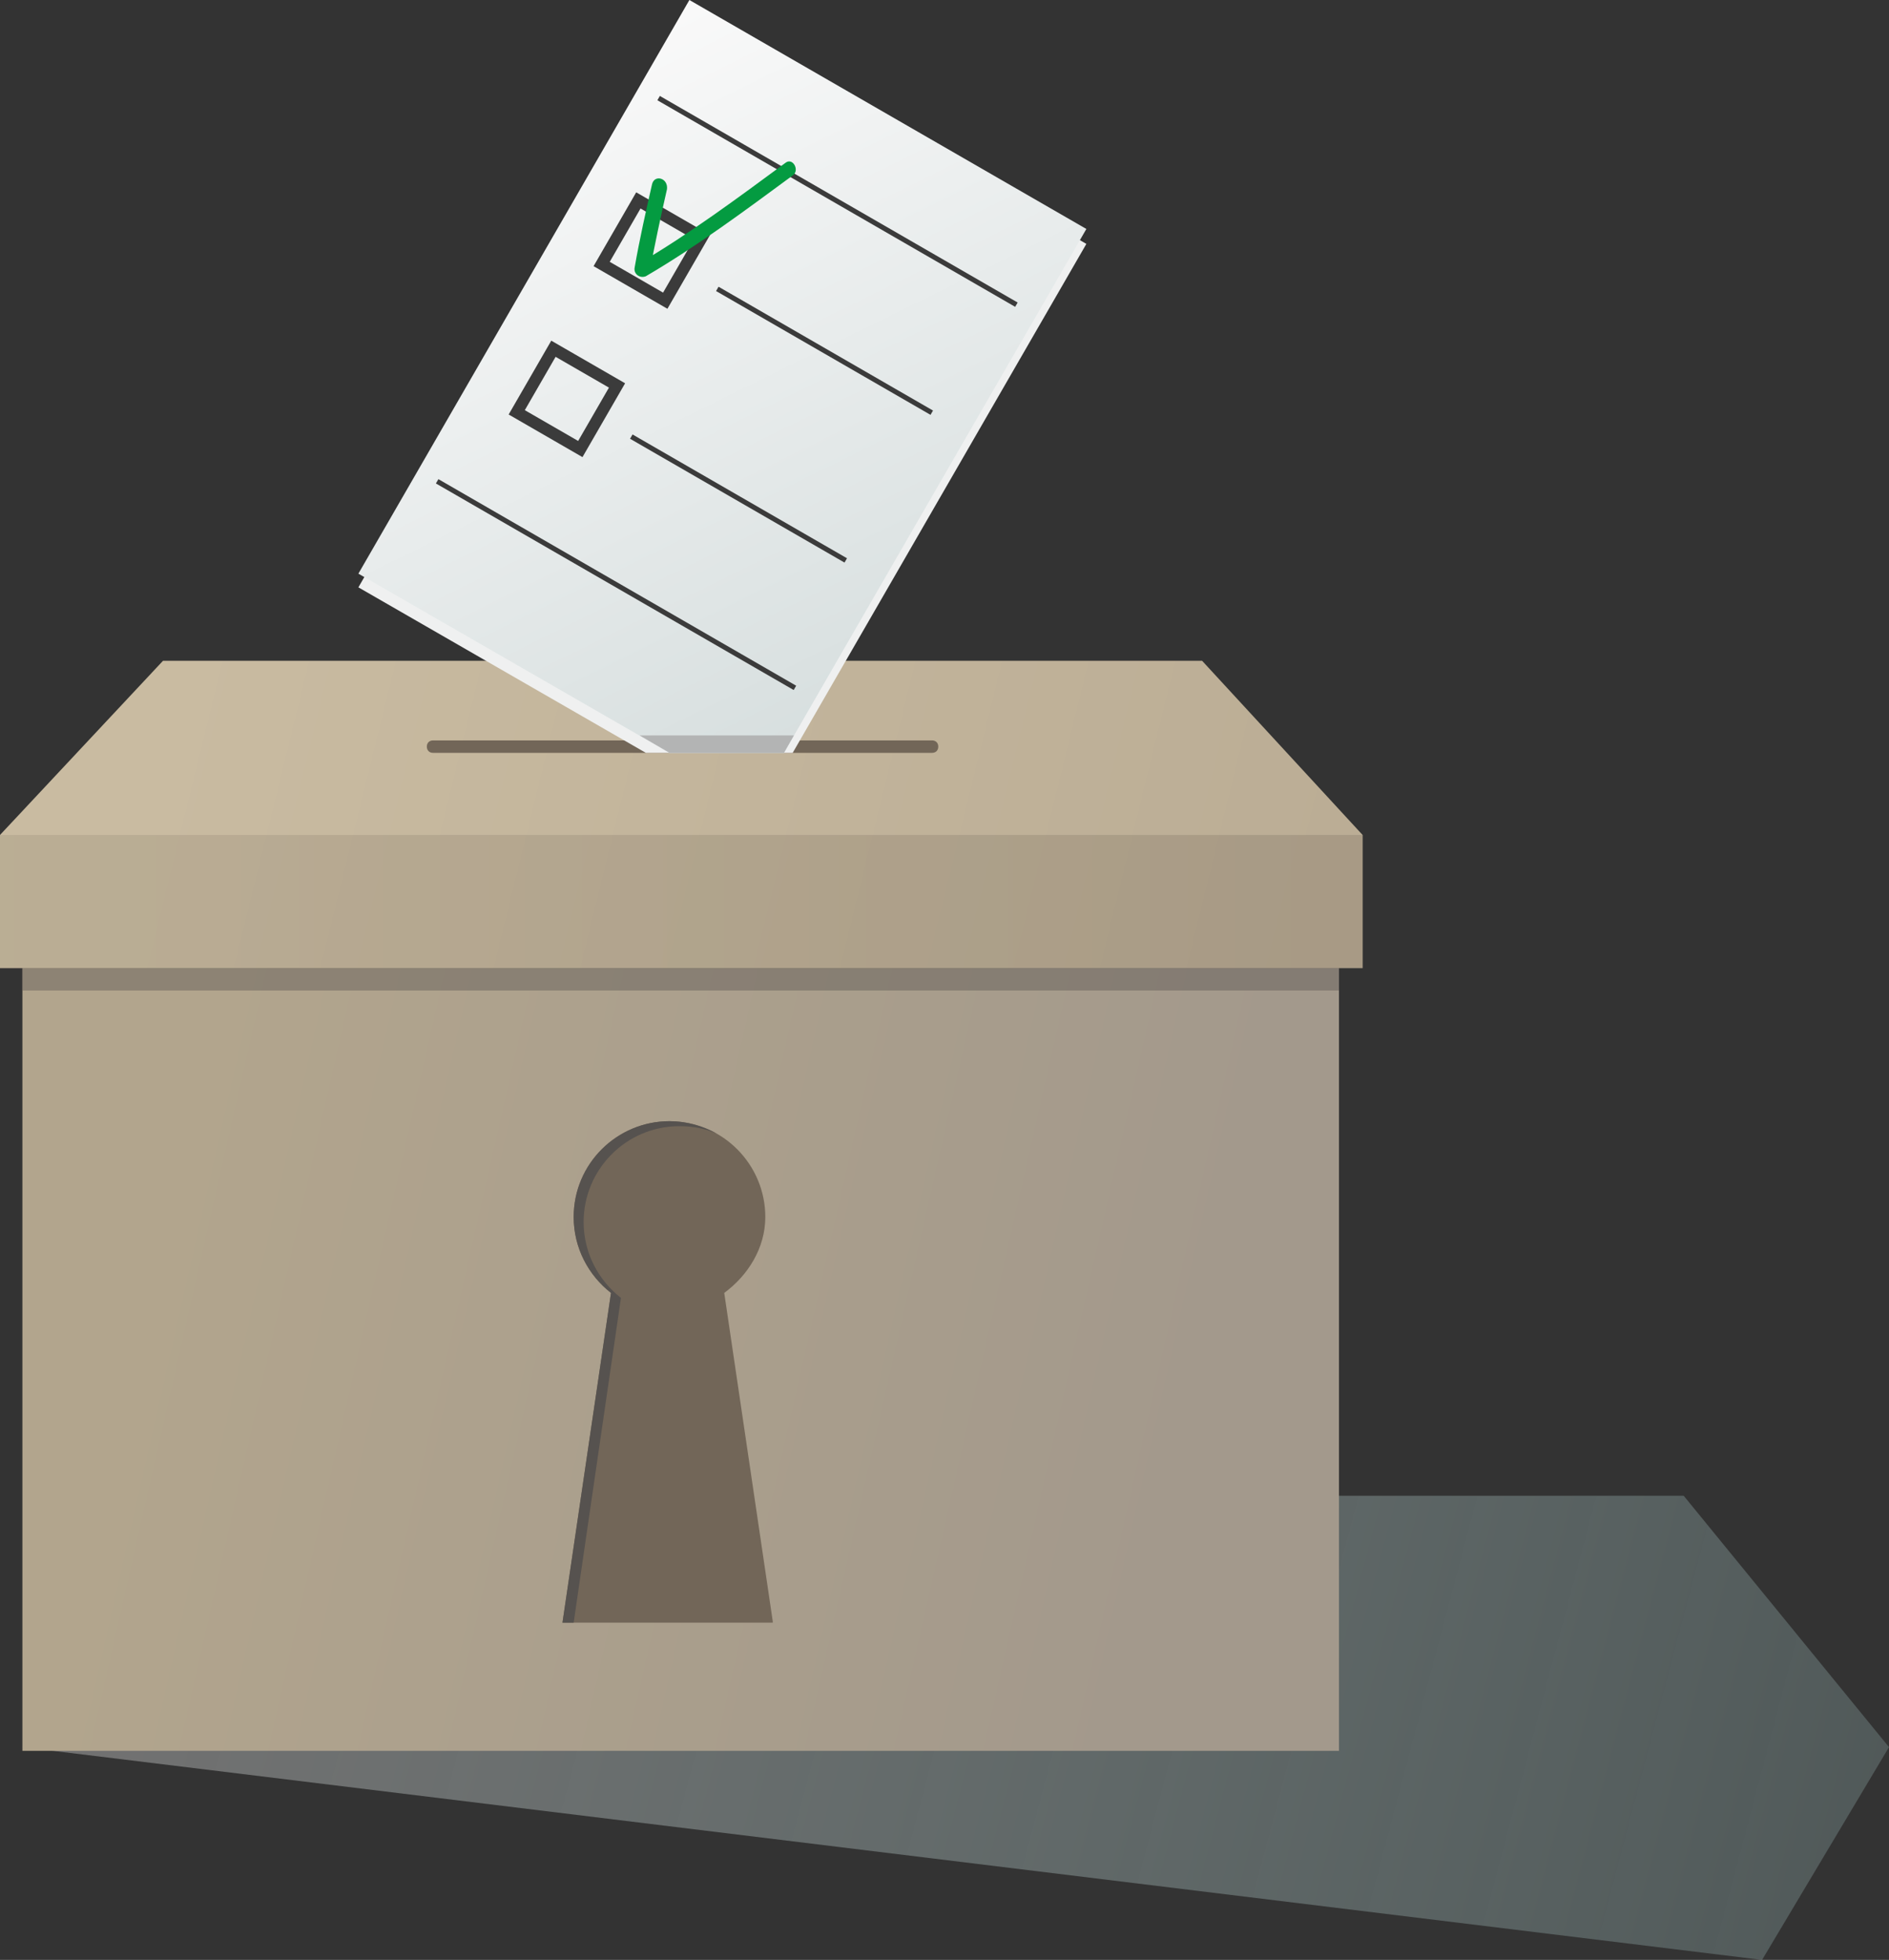 <?xml version="1.0" encoding="utf-8"?>
<!-- Generator: Adobe Illustrator 19.0.0, SVG Export Plug-In . SVG Version: 6.00 Build 0)  -->
<svg version="1.1" id="Layer_1" xmlns="http://www.w3.org/2000/svg" xmlns:xlink="http://www.w3.org/1999/xlink" x="0px" y="0px"
	 viewBox="0 0 151.8 157.5" enable-background="new 0 0 151.8 157.5" xml:space="preserve">
<rect x="0" y="0" width="151.8" height="157.5" fill="#333333" stroke="none"/>
<linearGradient id="XMLID_15_" gradientUnits="userSpaceOnUse" x1="14.64" y1="116.115" x2="152.078" y2="152.383">
	<stop  offset="0" style="stop-color:#AFAFAF"/>
	<stop  offset="0.995" style="stop-color:#C5F0EF;stop-opacity:0.4"/>
</linearGradient>
<polygon id="XMLID_6308_" opacity="0.5" fill="url(#XMLID_15_)" points="151.8,140.4 151.8,140.4 135.3,120.2 19.3,120.2 1.8,140.4 
	141.6,157.5 "/>
<g id="XMLID_6248_">
	<linearGradient id="XMLID_16_" gradientUnits="userSpaceOnUse" x1="4.397" y1="97.865" x2="107.623" y2="121.277">
		<stop  offset="8.201060e-02" style="stop-color:#B2A58D"/>
		<stop  offset="0.876" style="stop-color:#A3998C"/>
	</linearGradient>
	<rect id="XMLID_6307_" x="1.8" y="77.8" fill="url(#XMLID_16_)" width="105.8" height="62.9"/>
	<rect id="XMLID_6306_" x="1.8" y="77.8" opacity="0.4" fill="#56524F" width="105.8" height="1.8"/>
	<linearGradient id="XMLID_17_" gradientUnits="userSpaceOnUse" x1="13.491" y1="56.886" x2="105.355" y2="79.484">
		<stop  offset="0" style="stop-color:#C9BBA1"/>
		<stop  offset="1" style="stop-color:#BBAD95"/>
	</linearGradient>
	<polygon id="XMLID_6305_" fill="url(#XMLID_17_)" points="96.6,53.1 13.1,53.1 0,67.1 0,77.8 109.5,77.8 109.5,67.1 	"/>
	<linearGradient id="XMLID_18_" gradientUnits="userSpaceOnUse" x1="1.139033e-04" y1="72.454" x2="109.463" y2="72.454">
		<stop  offset="0" style="stop-color:#9A8E79"/>
		<stop  offset="1" style="stop-color:#7A6E5F"/>
	</linearGradient>
	<rect id="XMLID_6304_" x="0" y="67.1" opacity="0.3" fill="url(#XMLID_18_)" width="109.5" height="10.7"/>
	<path id="XMLID_6303_" fill="#726658" d="M74.9,60.5H34.8c-0.3,0-0.5-0.2-0.5-0.5c0-0.3,0.2-0.5,0.5-0.5h40.1
		c0.3,0,0.5,0.2,0.5,0.5C75.4,60.3,75.2,60.5,74.9,60.5z"/>
	<g id="XMLID_6292_">
		<polygon id="XMLID_6302_" fill="#EFF0F0" points="63.7,60.5 87.3,19.6 55.4,1.1 28.8,47.2 51.9,60.5 		"/>
		<linearGradient id="XMLID_19_" gradientUnits="userSpaceOnUse" x1="44.994" y1="5.829" x2="70.905" y2="58.331">
			<stop  offset="0" style="stop-color:#F9F9F9"/>
			<stop  offset="1" style="stop-color:#D6DEDE"/>
		</linearGradient>
		<polygon id="XMLID_6301_" fill="url(#XMLID_19_)" points="63,60.5 87.3,18.4 55.4,0 28.8,46.1 53.8,60.5 		"/>
		<polygon id="XMLID_6300_" opacity="0.9" fill="#AFAFAF" points="51.4,59.1 53.8,60.5 63,60.5 63.8,59.1 		"/>
		
			<rect id="XMLID_6299_" x="50.7" y="16" transform="matrix(0.866 0.5 -0.5 0.866 17.121 -31.495)" fill="#3B3B3B" width="33.2" height="0.4"/>
		
			<rect id="XMLID_6298_" x="49.4" y="17.2" transform="matrix(0.866 0.5 -0.5 0.866 17.119 -23.49)" fill="none" stroke="#3B3B3B" stroke-width="0.951" stroke-miterlimit="10" width="5.9" height="5.9"/>
		
			<rect id="XMLID_6297_" x="42.6" y="29.1" transform="matrix(0.866 0.5 -0.5 0.866 22.133 -18.475)" fill="none" stroke="#3B3B3B" stroke-width="0.951" stroke-miterlimit="10" width="5.9" height="5.9"/>
		
			<rect id="XMLID_6296_" x="32.9" y="46.8" transform="matrix(0.866 0.5 -0.5 0.866 30.138 -18.474)" fill="#3B3B3B" width="33.2" height="0.4"/>
		
			<rect id="XMLID_6295_" x="49.4" y="39.9" transform="matrix(0.866 0.5 -0.5 0.866 28.001 -24.34)" fill="#3B3B3B" width="19.9" height="0.4"/>
		
			<rect id="XMLID_6294_" x="56.3" y="28" transform="matrix(0.866 0.5 -0.5 0.866 22.987 -29.356)" fill="#3B3B3B" width="19.9" height="0.4"/>
		<path id="XMLID_6293_" fill="#049B41" d="M52.4,14.8c-0.5,2.2-1,4.4-1.4,6.7c-0.1,0.5,0.4,0.9,0.9,0.7c4.1-2.4,8-5.3,11.8-8.1
			c0.6-0.4,0-1.5-0.6-1c-3.8,2.8-7.7,5.7-11.8,8.1c0.3,0.2,0.6,0.4,0.9,0.7c0.4-2.2,0.9-4.5,1.4-6.7C53.7,14.3,52.6,14,52.4,14.8
			L52.4,14.8z"/>
	</g>
	<g id="XMLID_6258_">
		<path id="XMLID_6267_" fill="#726658" d="M62.1,130.3l-3.9-26.4c1.9-1.4,3.3-3.6,3.3-6.1c0-4.2-3.4-7.7-7.7-7.7
			c-4.2,0-7.7,3.4-7.7,7.7c0,2.5,1.2,4.7,3,6.1l-3.9,26.5H62.1z"/>
		<g id="XMLID_6260_">
			<path id="XMLID_6266_" fill="#56524F" d="M46.9,98.2c0-4.2,3.4-7.7,7.7-7.7c1.1,0,2.1,0.2,3,0.6c-1.1-0.6-2.4-1-3.8-1
				c-4.2,0-7.7,3.4-7.7,7.7c0,2.5,1.2,4.7,3,6.1l-3.9,26.5h0.9l3.8-26.1C48.1,102.9,46.9,100.7,46.9,98.2z"/>
		</g>
	</g>
</g>
</svg>
